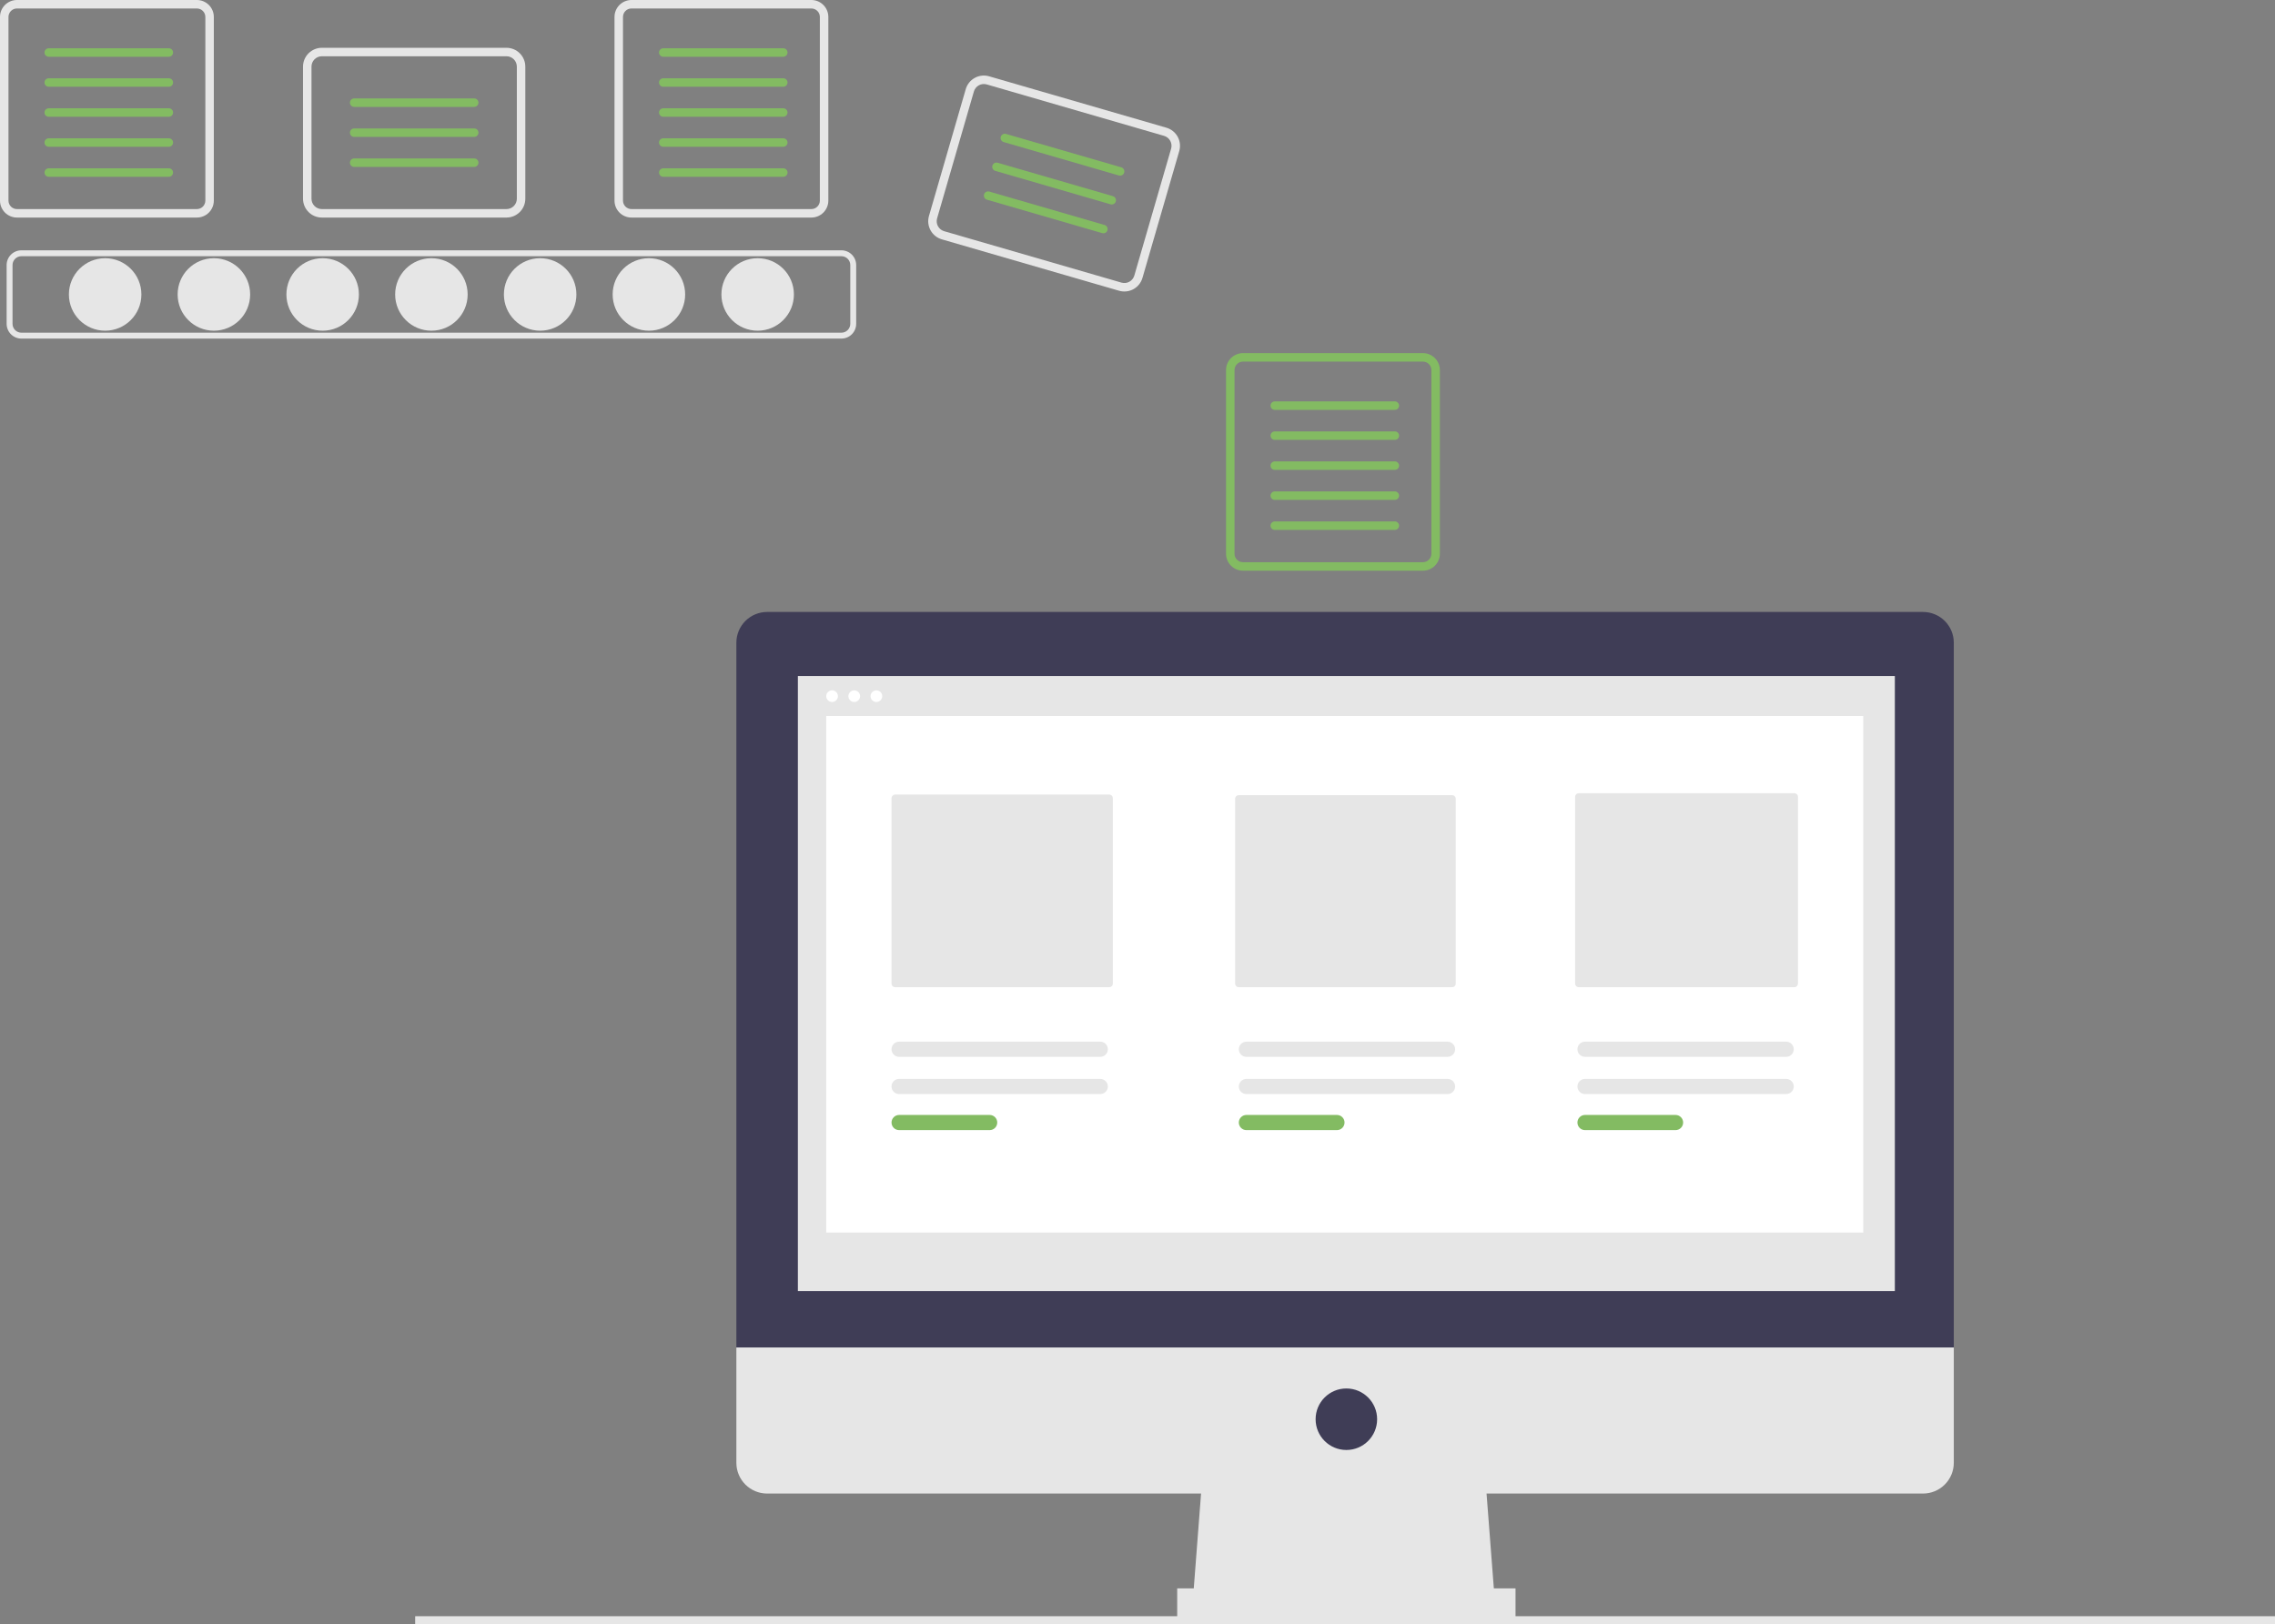 <svg width="710" height="507" viewBox="0 0 710 507" fill="none" xmlns="http://www.w3.org/2000/svg">
<rect x="0" y="0" width="710" height="507" fill="#808080" stroke="none"/>
<g clip-path="url(#clip0_687_968)">
<path d="M32.815 103.228C39.064 103.228 44.129 98.162 44.129 91.913C44.129 85.664 39.064 80.599 32.815 80.599C26.567 80.599 21.502 85.664 21.502 91.913C21.502 98.162 26.567 103.228 32.815 103.228Z" fill="#E6E6E6"/>
<path d="M66.755 103.228C73.003 103.228 78.068 98.162 78.068 91.913C78.068 85.664 73.003 80.599 66.755 80.599C60.507 80.599 55.441 85.664 55.441 91.913C55.441 98.162 60.507 103.228 66.755 103.228Z" fill="#E6E6E6"/>
<path d="M100.696 103.228C106.944 103.228 112.01 98.162 112.01 91.913C112.01 85.664 106.944 80.599 100.696 80.599C94.448 80.599 89.383 85.664 89.383 91.913C89.383 98.162 94.448 103.228 100.696 103.228Z" fill="#E6E6E6"/>
<path d="M134.636 103.228C140.884 103.228 145.949 98.162 145.949 91.913C145.949 85.664 140.884 80.599 134.636 80.599C128.387 80.599 123.322 85.664 123.322 91.913C123.322 98.162 128.387 103.228 134.636 103.228Z" fill="#E6E6E6"/>
<path d="M168.575 103.228C174.823 103.228 179.889 98.162 179.889 91.913C179.889 85.664 174.823 80.599 168.575 80.599C162.327 80.599 157.262 85.664 157.262 91.913C157.262 98.162 162.327 103.228 168.575 103.228Z" fill="#E6E6E6"/>
<path d="M202.517 103.228C208.765 103.228 213.83 98.162 213.83 91.913C213.83 85.664 208.765 80.599 202.517 80.599C196.268 80.599 191.203 85.664 191.203 91.913C191.203 98.162 196.268 103.228 202.517 103.228Z" fill="#E6E6E6"/>
<path d="M236.456 103.228C242.704 103.228 247.769 98.162 247.769 91.913C247.769 85.664 242.704 80.599 236.456 80.599C230.208 80.599 225.143 85.664 225.143 91.913C225.143 98.162 230.208 103.228 236.456 103.228Z" fill="#E6E6E6"/>
<path d="M262.6 105.692H6.672C5.452 105.691 4.282 105.205 3.418 104.342C2.555 103.479 2.07 102.308 2.068 101.088V82.739C2.07 81.519 2.555 80.348 3.418 79.485C4.282 78.622 5.452 78.136 6.672 78.135H262.6C263.821 78.136 264.991 78.622 265.854 79.485C266.717 80.348 267.203 81.519 267.204 82.739V101.088C267.203 102.308 266.717 103.479 265.854 104.342C264.991 105.205 263.821 105.691 262.6 105.692ZM6.672 79.977C5.94 79.978 5.238 80.269 4.72 80.787C4.202 81.305 3.911 82.007 3.91 82.739V101.088C3.911 101.82 4.202 102.522 4.72 103.04C5.238 103.558 5.94 103.849 6.672 103.85H262.6C263.332 103.849 264.035 103.558 264.552 103.04C265.07 102.522 265.362 101.82 265.362 101.088V82.739C265.362 82.007 265.07 81.305 264.552 80.787C264.035 80.269 263.332 79.978 262.6 79.977L6.672 79.977Z" fill="#E6E6E6"/>
<path d="M61.442 2.646C62.143 2.646 62.816 2.925 63.312 3.421C63.807 3.917 64.086 4.59 64.087 5.291V62.619C64.086 63.321 63.807 63.993 63.312 64.489C62.816 64.985 62.143 65.264 61.442 65.265H5.291C4.589 65.264 3.917 64.985 3.421 64.489C2.925 63.993 2.646 63.321 2.645 62.619V5.291C2.646 4.59 2.925 3.917 3.421 3.421C3.917 2.925 4.589 2.646 5.291 2.646L61.442 2.646ZM61.442 3.79986e-05H5.291C3.887 3.79986e-05 2.542 0.557 1.55 1.55C0.557 2.542 0 3.888 0 5.291V62.619C0 64.023 0.557 65.368 1.55 66.361C2.542 67.353 3.887 67.91 5.291 67.91H61.442C62.845 67.91 64.191 67.353 65.183 66.361C66.175 65.368 66.732 64.023 66.732 62.619V5.291C66.732 3.888 66.175 2.542 65.183 1.55C64.191 0.557 62.845 4.02002e-05 61.442 3.79986e-05Z" fill="#E6E6E6"/>
<path d="M52.683 17.715H15.219C15.045 17.716 14.872 17.682 14.711 17.616C14.549 17.55 14.403 17.453 14.279 17.33C14.155 17.207 14.057 17.061 13.99 16.9C13.923 16.739 13.889 16.566 13.889 16.392C13.889 16.218 13.923 16.045 13.99 15.884C14.057 15.723 14.155 15.577 14.279 15.454C14.403 15.331 14.549 15.233 14.711 15.168C14.872 15.101 15.045 15.068 15.219 15.069H52.683C52.858 15.068 53.03 15.101 53.192 15.168C53.353 15.233 53.5 15.331 53.624 15.454C53.747 15.577 53.846 15.723 53.913 15.884C53.98 16.045 54.014 16.218 54.014 16.392C54.014 16.566 53.98 16.739 53.913 16.9C53.846 17.061 53.747 17.207 53.624 17.33C53.5 17.453 53.353 17.55 53.192 17.616C53.03 17.682 52.858 17.716 52.683 17.715Z" fill="#83BB62"/>
<path d="M52.683 27.082H15.219C15.045 27.083 14.872 27.05 14.711 26.984C14.549 26.918 14.403 26.82 14.279 26.697C14.155 26.574 14.057 26.428 13.99 26.267C13.923 26.106 13.889 25.934 13.889 25.759C13.889 25.585 13.923 25.412 13.99 25.251C14.057 25.09 14.155 24.944 14.279 24.821C14.403 24.698 14.549 24.601 14.711 24.535C14.872 24.469 15.045 24.435 15.219 24.436H52.683C52.858 24.435 53.03 24.469 53.192 24.535C53.353 24.601 53.5 24.698 53.624 24.821C53.747 24.944 53.846 25.09 53.913 25.251C53.98 25.412 54.014 25.585 54.014 25.759C54.014 25.934 53.98 26.106 53.913 26.267C53.846 26.428 53.747 26.574 53.624 26.697C53.5 26.82 53.353 26.918 53.192 26.984C53.03 27.05 52.858 27.083 52.683 27.082Z" fill="#83BB62"/>
<path d="M52.683 36.449H15.219C15.045 36.45 14.872 36.416 14.711 36.35C14.549 36.284 14.403 36.187 14.279 36.064C14.155 35.941 14.057 35.795 13.99 35.634C13.923 35.473 13.889 35.3 13.889 35.126C13.889 34.952 13.923 34.779 13.99 34.618C14.057 34.457 14.155 34.311 14.279 34.188C14.403 34.065 14.549 33.968 14.711 33.901C14.872 33.836 15.045 33.802 15.219 33.803H52.683C52.858 33.802 53.03 33.836 53.192 33.901C53.353 33.968 53.5 34.065 53.624 34.188C53.747 34.311 53.846 34.457 53.913 34.618C53.98 34.779 54.014 34.952 54.014 35.126C54.014 35.3 53.98 35.473 53.913 35.634C53.846 35.795 53.747 35.941 53.624 36.064C53.5 36.187 53.353 36.284 53.192 36.35C53.03 36.416 52.858 36.45 52.683 36.449Z" fill="#83BB62"/>
<path d="M52.683 45.816H15.219C15.045 45.817 14.872 45.783 14.711 45.718C14.549 45.651 14.403 45.554 14.279 45.431C14.155 45.308 14.057 45.162 13.99 45.001C13.923 44.84 13.889 44.667 13.889 44.493C13.889 44.319 13.923 44.146 13.99 43.985C14.057 43.824 14.155 43.678 14.279 43.555C14.403 43.432 14.549 43.335 14.711 43.269C14.872 43.203 15.045 43.169 15.219 43.17H52.683C52.858 43.169 53.03 43.203 53.192 43.269C53.353 43.335 53.5 43.432 53.624 43.555C53.747 43.678 53.846 43.824 53.913 43.985C53.98 44.146 54.014 44.319 54.014 44.493C54.014 44.667 53.98 44.84 53.913 45.001C53.846 45.162 53.747 45.308 53.624 45.431C53.5 45.554 53.353 45.651 53.192 45.718C53.03 45.783 52.858 45.817 52.683 45.816Z" fill="#83BB62"/>
<path d="M52.683 55.183H15.219C14.868 55.183 14.532 55.044 14.284 54.796C14.036 54.548 13.896 54.211 13.896 53.86C13.896 53.51 14.036 53.173 14.284 52.925C14.532 52.677 14.868 52.538 15.219 52.538H52.683C53.034 52.538 53.37 52.677 53.618 52.925C53.866 53.173 54.005 53.51 54.005 53.86C54.005 54.211 53.866 54.548 53.618 54.796C53.37 55.044 53.034 55.183 52.683 55.183Z" fill="#83BB62"/>
<path d="M253.223 2.646C253.924 2.646 254.597 2.925 255.093 3.421C255.589 3.917 255.868 4.59 255.868 5.291V62.619C255.868 63.321 255.589 63.993 255.093 64.489C254.597 64.985 253.924 65.264 253.223 65.265H197.072C196.37 65.264 195.698 64.985 195.202 64.489C194.706 63.993 194.427 63.321 194.427 62.619V5.291C194.427 4.59 194.706 3.917 195.202 3.421C195.698 2.925 196.37 2.646 197.072 2.646L253.223 2.646ZM253.223 3.79986e-05H197.072C195.669 3.79986e-05 194.323 0.557 193.331 1.55C192.339 2.542 191.781 3.888 191.781 5.291V62.619C191.781 64.023 192.339 65.368 193.331 66.361C194.323 67.353 195.669 67.91 197.072 67.91H253.223C254.626 67.91 255.972 67.353 256.964 66.361C257.956 65.368 258.514 64.023 258.514 62.619V5.291C258.514 3.888 257.956 2.542 256.964 1.55C255.972 0.557 254.626 3.79986e-05 253.223 3.79986e-05Z" fill="#E6E6E6"/>
<path d="M244.464 17.715H207.001C206.826 17.716 206.653 17.682 206.492 17.616C206.331 17.55 206.184 17.453 206.06 17.33C205.936 17.207 205.838 17.061 205.771 16.9C205.704 16.739 205.67 16.566 205.67 16.392C205.67 16.218 205.704 16.045 205.771 15.884C205.838 15.723 205.936 15.577 206.06 15.454C206.184 15.331 206.331 15.233 206.492 15.168C206.653 15.101 206.826 15.068 207.001 15.069H244.464C244.814 15.071 245.148 15.212 245.394 15.459C245.641 15.707 245.779 16.043 245.779 16.392C245.779 16.741 245.641 17.076 245.394 17.324C245.148 17.572 244.814 17.712 244.464 17.715Z" fill="#83BB62"/>
<path d="M244.464 27.082H207.001C206.826 27.083 206.653 27.05 206.492 26.984C206.331 26.918 206.184 26.82 206.06 26.697C205.936 26.574 205.838 26.428 205.771 26.267C205.704 26.106 205.67 25.934 205.67 25.759C205.67 25.585 205.704 25.412 205.771 25.251C205.838 25.09 205.936 24.944 206.06 24.821C206.184 24.698 206.331 24.601 206.492 24.535C206.653 24.469 206.826 24.435 207.001 24.436H244.464C244.814 24.439 245.148 24.579 245.394 24.827C245.641 25.075 245.779 25.41 245.779 25.759C245.779 26.109 245.641 26.444 245.394 26.692C245.148 26.939 244.814 27.08 244.464 27.082Z" fill="#83BB62"/>
<path d="M244.464 36.449H207.001C206.826 36.45 206.653 36.416 206.492 36.35C206.331 36.284 206.184 36.187 206.06 36.064C205.936 35.941 205.838 35.795 205.771 35.634C205.704 35.473 205.67 35.3 205.67 35.126C205.67 34.952 205.704 34.779 205.771 34.618C205.838 34.457 205.936 34.311 206.06 34.188C206.184 34.065 206.331 33.968 206.492 33.901C206.653 33.836 206.826 33.802 207.001 33.803H244.464C244.814 33.805 245.148 33.946 245.394 34.193C245.641 34.441 245.779 34.776 245.779 35.126C245.779 35.475 245.641 35.81 245.394 36.058C245.148 36.306 244.814 36.447 244.464 36.449Z" fill="#83BB62"/>
<path d="M244.464 45.816H207.001C206.826 45.817 206.653 45.783 206.492 45.718C206.331 45.651 206.184 45.554 206.06 45.431C205.936 45.308 205.838 45.162 205.771 45.001C205.704 44.84 205.67 44.667 205.67 44.493C205.67 44.319 205.704 44.146 205.771 43.985C205.838 43.824 205.936 43.678 206.06 43.555C206.184 43.432 206.331 43.335 206.492 43.269C206.653 43.203 206.826 43.169 207.001 43.17H244.464C244.814 43.172 245.148 43.313 245.394 43.561C245.641 43.808 245.779 44.144 245.779 44.493C245.779 44.843 245.641 45.178 245.394 45.425C245.148 45.673 244.814 45.814 244.464 45.816Z" fill="#83BB62"/>
<path d="M244.464 55.183H207C206.65 55.183 206.313 55.044 206.065 54.796C205.817 54.548 205.678 54.211 205.678 53.86C205.678 53.51 205.817 53.173 206.065 52.925C206.313 52.677 206.65 52.538 207 52.538H244.464C244.815 52.538 245.151 52.677 245.399 52.925C245.647 53.173 245.787 53.51 245.787 53.86C245.787 54.211 245.647 54.548 245.399 54.796C245.151 55.044 244.815 55.183 244.464 55.183Z" fill="#83BB62"/>
<path d="M444.073 112.875C444.774 112.875 445.446 113.154 445.942 113.65C446.438 114.146 446.717 114.819 446.718 115.52V172.848C446.717 173.55 446.438 174.222 445.942 174.718C445.446 175.214 444.774 175.493 444.073 175.494H387.921C387.22 175.493 386.548 175.214 386.052 174.718C385.556 174.222 385.277 173.55 385.276 172.848V115.52C385.277 114.819 385.556 114.146 386.052 113.65C386.548 113.154 387.22 112.876 387.921 112.875L444.073 112.875ZM444.073 110.229H387.921C386.518 110.229 385.173 110.787 384.18 111.779C383.188 112.771 382.631 114.117 382.631 115.52V172.849C382.631 174.252 383.188 175.598 384.18 176.59C385.173 177.582 386.518 178.14 387.921 178.14H444.073C445.476 178.14 446.822 177.582 447.814 176.59C448.806 175.598 449.363 174.252 449.363 172.849V115.52C449.363 114.117 448.806 112.771 447.814 111.779C446.822 110.787 445.476 110.229 444.073 110.229Z" fill="#83BB62"/>
<path d="M435.316 127.944H397.852C397.678 127.945 397.505 127.911 397.344 127.845C397.182 127.779 397.035 127.682 396.912 127.559C396.788 127.436 396.69 127.29 396.623 127.129C396.556 126.968 396.521 126.795 396.521 126.621C396.521 126.447 396.556 126.274 396.623 126.113C396.69 125.952 396.788 125.806 396.912 125.683C397.035 125.56 397.182 125.463 397.344 125.397C397.505 125.331 397.678 125.297 397.852 125.298H435.316C435.665 125.3 436 125.441 436.246 125.689C436.492 125.936 436.631 126.272 436.631 126.621C436.631 126.97 436.492 127.306 436.246 127.553C436 127.801 435.665 127.942 435.316 127.944Z" fill="#83BB62"/>
<path d="M435.316 137.311H397.852C397.501 137.311 397.165 137.172 396.917 136.924C396.669 136.676 396.529 136.339 396.529 135.988C396.529 135.637 396.669 135.301 396.917 135.053C397.165 134.805 397.501 134.666 397.852 134.666H435.316C435.667 134.666 436.003 134.805 436.251 135.053C436.499 135.301 436.638 135.637 436.638 135.988C436.638 136.339 436.499 136.676 436.251 136.924C436.003 137.172 435.667 137.311 435.316 137.311Z" fill="#83BB62"/>
<path d="M435.315 146.678H397.851C397.677 146.679 397.504 146.645 397.343 146.579C397.181 146.513 397.035 146.416 396.911 146.293C396.788 146.17 396.69 146.024 396.623 145.863C396.556 145.702 396.521 145.529 396.521 145.355C396.521 145.181 396.556 145.008 396.623 144.847C396.69 144.686 396.788 144.54 396.911 144.417C397.035 144.294 397.181 144.197 397.343 144.131C397.504 144.065 397.677 144.031 397.851 144.032H435.315C435.664 144.034 435.998 144.175 436.245 144.423C436.491 144.67 436.629 145.006 436.629 145.355C436.629 145.704 436.491 146.04 436.245 146.287C435.998 146.535 435.664 146.676 435.315 146.678Z" fill="#83BB62"/>
<path d="M435.316 156.045H397.852C397.678 156.046 397.505 156.013 397.344 155.947C397.182 155.881 397.035 155.783 396.912 155.66C396.788 155.537 396.69 155.391 396.623 155.23C396.556 155.069 396.521 154.897 396.521 154.722C396.521 154.548 396.556 154.375 396.623 154.214C396.69 154.053 396.788 153.907 396.912 153.784C397.035 153.661 397.182 153.564 397.344 153.498C397.505 153.432 397.678 153.398 397.852 153.399H435.316C435.665 153.402 436 153.542 436.246 153.79C436.492 154.038 436.631 154.373 436.631 154.722C436.631 155.072 436.492 155.407 436.246 155.655C436 155.902 435.665 156.043 435.316 156.045Z" fill="#83BB62"/>
<path d="M435.316 165.412H397.852C397.678 165.413 397.505 165.38 397.344 165.314C397.182 165.248 397.035 165.151 396.912 165.028C396.788 164.905 396.69 164.759 396.623 164.598C396.556 164.437 396.521 164.264 396.521 164.09C396.521 163.915 396.556 163.742 396.623 163.581C396.69 163.42 396.788 163.274 396.912 163.151C397.035 163.028 397.182 162.931 397.344 162.865C397.505 162.799 397.678 162.766 397.852 162.767H435.316C435.665 162.769 436 162.909 436.246 163.157C436.492 163.405 436.631 163.74 436.631 164.09C436.631 164.439 436.492 164.774 436.246 165.022C436 165.27 435.665 165.41 435.316 165.412Z" fill="#83BB62"/>
<path d="M158.068 67.91H100.446C98.888 67.909 97.394 67.289 96.292 66.187C95.19 65.085 94.57 63.591 94.568 62.032V20.796C94.57 19.238 95.19 17.744 96.292 16.642C97.394 15.539 98.888 14.919 100.446 14.918H158.068C159.626 14.919 161.12 15.539 162.222 16.641C163.324 17.743 163.944 19.238 163.946 20.796V62.032C163.944 63.591 163.324 65.085 162.222 66.187C161.12 67.289 159.626 67.909 158.068 67.91ZM100.446 17.563C99.589 17.564 98.767 17.905 98.161 18.511C97.555 19.117 97.215 19.939 97.214 20.796V62.032C97.215 62.889 97.555 63.711 98.161 64.317C98.767 64.923 99.589 65.264 100.446 65.265H158.068C158.925 65.264 159.746 64.923 160.352 64.317C160.959 63.711 161.299 62.889 161.301 62.032V20.796C161.299 19.939 160.959 19.117 160.352 18.511C159.746 17.905 158.925 17.564 158.068 17.563H100.446Z" fill="#E6E6E6"/>
<path d="M147.989 33.37H110.525C110.176 33.368 109.842 33.227 109.595 32.98C109.349 32.732 109.211 32.396 109.211 32.047C109.211 31.698 109.349 31.362 109.595 31.115C109.842 30.867 110.176 30.726 110.525 30.724H147.989C148.164 30.723 148.337 30.757 148.498 30.823C148.659 30.889 148.806 30.986 148.93 31.109C149.053 31.232 149.152 31.378 149.219 31.539C149.286 31.7 149.32 31.873 149.32 32.047C149.32 32.221 149.286 32.394 149.219 32.555C149.152 32.716 149.053 32.862 148.93 32.985C148.806 33.108 148.659 33.205 148.498 33.271C148.337 33.337 148.164 33.371 147.989 33.37Z" fill="#83BB62"/>
<path d="M147.989 42.737H110.525C110.176 42.735 109.842 42.595 109.595 42.347C109.349 42.099 109.211 41.764 109.211 41.414C109.211 41.065 109.349 40.73 109.595 40.482C109.842 40.234 110.176 40.094 110.525 40.092H147.989C148.164 40.09 148.337 40.124 148.498 40.19C148.659 40.256 148.806 40.353 148.93 40.476C149.053 40.599 149.152 40.745 149.219 40.906C149.286 41.067 149.32 41.24 149.32 41.414C149.32 41.589 149.286 41.761 149.219 41.922C149.152 42.083 149.053 42.23 148.93 42.352C148.806 42.475 148.659 42.573 148.498 42.639C148.337 42.705 148.164 42.738 147.989 42.737Z" fill="#83BB62"/>
<path d="M147.989 52.104H110.525C110.176 52.102 109.842 51.961 109.595 51.714C109.349 51.466 109.211 51.13 109.211 50.781C109.211 50.432 109.349 50.096 109.595 49.849C109.842 49.601 110.176 49.46 110.525 49.458H147.989C148.164 49.457 148.337 49.491 148.498 49.557C148.659 49.623 148.806 49.72 148.93 49.843C149.053 49.966 149.152 50.112 149.219 50.273C149.286 50.434 149.32 50.607 149.32 50.781C149.32 50.955 149.286 51.128 149.219 51.289C149.152 51.45 149.053 51.596 148.93 51.719C148.806 51.842 148.659 51.939 148.498 52.005C148.337 52.071 148.164 52.105 147.989 52.104Z" fill="#83BB62"/>
<path d="M349.266 90.761L293.924 74.71C292.428 74.274 291.166 73.263 290.415 71.897C289.663 70.532 289.484 68.924 289.917 67.427L301.4 27.823C301.836 26.326 302.848 25.064 304.213 24.312C305.578 23.561 307.185 23.381 308.683 23.814L364.024 39.865C365.521 40.3 366.783 41.312 367.534 42.678C368.286 44.043 368.465 45.651 368.033 47.148L356.549 86.752C356.113 88.249 355.101 89.511 353.736 90.263C352.371 91.014 350.763 91.193 349.266 90.761ZM307.946 26.355C307.122 26.117 306.238 26.216 305.488 26.629C304.737 27.042 304.181 27.737 303.941 28.56L292.457 68.164C292.219 68.987 292.318 69.871 292.731 70.622C293.144 71.373 293.838 71.929 294.661 72.169L350.003 88.22C350.826 88.458 351.71 88.359 352.461 87.946C353.212 87.533 353.768 86.838 354.008 86.016L365.492 46.411C365.73 45.588 365.631 44.704 365.218 43.953C364.805 43.202 364.11 42.645 363.287 42.406L307.946 26.355Z" fill="#E6E6E6"/>
<path d="M349.205 54.779L313.223 44.344C312.887 44.245 312.603 44.018 312.435 43.711C312.266 43.403 312.226 43.042 312.324 42.706C312.421 42.369 312.648 42.085 312.955 41.916C313.262 41.746 313.623 41.706 313.96 41.803L349.941 52.238C350.278 52.336 350.562 52.564 350.732 52.871C350.901 53.178 350.941 53.54 350.843 53.877C350.745 54.214 350.518 54.499 350.211 54.668C349.903 54.837 349.541 54.877 349.205 54.779Z" fill="#83BB62"/>
<path d="M346.596 63.776L310.614 53.34C310.448 53.292 310.292 53.211 310.156 53.102C310.021 52.994 309.908 52.86 309.824 52.708C309.74 52.555 309.687 52.388 309.668 52.215C309.649 52.043 309.664 51.868 309.712 51.701C309.761 51.535 309.842 51.379 309.95 51.243C310.059 51.108 310.193 50.995 310.345 50.911C310.497 50.827 310.664 50.774 310.837 50.755C311.01 50.736 311.184 50.751 311.351 50.799L347.332 61.235C347.669 61.333 347.952 61.561 348.121 61.868C348.29 62.175 348.329 62.537 348.232 62.873C348.134 63.21 347.907 63.494 347.6 63.663C347.294 63.832 346.932 63.873 346.596 63.776Z" fill="#83BB62"/>
<path d="M343.988 72.772L308.006 62.336C307.67 62.238 307.387 62.01 307.218 61.703C307.049 61.396 307.009 61.035 307.107 60.698C307.205 60.361 307.432 60.078 307.738 59.908C308.045 59.739 308.407 59.698 308.743 59.795L344.725 70.231C345.061 70.329 345.346 70.556 345.515 70.864C345.684 71.171 345.724 71.533 345.626 71.87C345.529 72.207 345.301 72.491 344.994 72.66C344.687 72.829 344.325 72.87 343.988 72.772Z" fill="#83BB62"/>
<path d="M710 504.51H129.568V507H710V504.51Z" fill="#E6E6E6"/>
<path d="M466.579 500.616H372.191L375.391 459.019H463.379L466.579 500.616Z" fill="#E6E6E6"/>
<path d="M472.976 495.817H367.391V505.417H472.976V495.817Z" fill="#E6E6E6"/>
<path d="M600.158 191.027H239.409C236.863 191.027 234.422 192.039 232.622 193.839C230.822 195.639 229.811 198.081 229.811 200.627V420.62H609.757V200.627C609.757 199.366 609.509 198.118 609.026 196.953C608.544 195.789 607.837 194.73 606.945 193.839C606.054 192.948 604.996 192.241 603.831 191.758C602.667 191.276 601.419 191.027 600.158 191.027Z" fill="#3F3D56"/>
<path d="M229.811 420.62V456.618C229.811 457.879 230.059 459.127 230.541 460.292C231.024 461.457 231.731 462.515 232.622 463.406C233.513 464.298 234.571 465.005 235.736 465.487C236.901 465.97 238.149 466.218 239.409 466.218H600.158C602.704 466.218 605.145 465.207 606.945 463.406C608.746 461.606 609.757 459.164 609.757 456.618V420.62H229.811Z" fill="#E6E6E6"/>
<path d="M591.359 211.027H249.008V403.02H591.359V211.027Z" fill="#E6E6E6"/>
<path d="M420.185 452.619C425.486 452.619 429.783 448.321 429.783 443.019C429.783 437.717 425.486 433.419 420.185 433.419C414.883 433.419 410.586 437.717 410.586 443.019C410.586 448.321 414.883 452.619 420.185 452.619Z" fill="#3F3D56"/>
<path d="M259.683 219.136C260.689 219.136 261.504 218.32 261.504 217.314C261.504 216.308 260.689 215.493 259.683 215.493C258.677 215.493 257.861 216.308 257.861 217.314C257.861 218.32 258.677 219.136 259.683 219.136Z" fill="white"/>
<path d="M266.597 219.136C267.603 219.136 268.419 218.32 268.419 217.314C268.419 216.308 267.603 215.493 266.597 215.493C265.591 215.493 264.775 216.308 264.775 217.314C264.775 218.32 265.591 219.136 266.597 219.136Z" fill="white"/>
<path d="M273.511 219.136C274.517 219.136 275.333 218.32 275.333 217.314C275.333 216.308 274.517 215.493 273.511 215.493C272.505 215.493 271.689 216.308 271.689 217.314C271.689 218.32 272.505 219.136 273.511 219.136Z" fill="white"/>
<path d="M581.493 223.505H257.861V384.748H581.493V223.505Z" fill="white"/>
<path d="M279.375 248.031C279.071 248.031 278.78 248.151 278.566 248.366C278.351 248.58 278.231 248.871 278.23 249.175V307.012C278.231 307.315 278.351 307.606 278.566 307.821C278.78 308.035 279.071 308.156 279.375 308.156H346.16C346.464 308.156 346.754 308.035 346.969 307.821C347.183 307.606 347.304 307.315 347.304 307.012V249.175C347.304 248.871 347.183 248.58 346.969 248.366C346.754 248.151 346.464 248.031 346.16 248.031H279.375Z" fill="#E6E6E6"/>
<path d="M386.607 248.217C386.304 248.217 386.013 248.337 385.798 248.552C385.584 248.766 385.463 249.057 385.463 249.361V307.012C385.463 307.316 385.584 307.606 385.798 307.821C386.013 308.035 386.304 308.156 386.607 308.156H453.18C453.484 308.156 453.774 308.035 453.989 307.821C454.203 307.606 454.324 307.315 454.324 307.012V249.361C454.324 249.057 454.203 248.767 453.989 248.552C453.774 248.338 453.484 248.217 453.18 248.217H386.607Z" fill="#E6E6E6"/>
<path d="M492.716 247.612C492.413 247.613 492.122 247.733 491.908 247.948C491.693 248.162 491.573 248.453 491.572 248.757V307.012C491.573 307.315 491.693 307.606 491.908 307.821C492.122 308.035 492.413 308.156 492.716 308.156H559.981C560.284 308.156 560.575 308.035 560.789 307.821C561.004 307.606 561.124 307.315 561.125 307.012V248.757C561.124 248.453 561.004 248.162 560.789 247.948C560.575 247.733 560.284 247.613 559.981 247.612H492.716Z" fill="#E6E6E6"/>
<path d="M280.595 336.786C279.969 336.787 279.368 337.037 278.926 337.48C278.483 337.924 278.234 338.525 278.234 339.151C278.234 339.778 278.483 340.379 278.926 340.822C279.368 341.266 279.969 341.516 280.595 341.517H343.387C344.014 341.516 344.614 341.266 345.057 340.822C345.499 340.379 345.748 339.778 345.748 339.151C345.748 338.525 345.499 337.924 345.057 337.48C344.614 337.037 344.014 336.787 343.387 336.786H280.595Z" fill="#E6E6E6"/>
<path d="M280.596 348.038C279.969 348.039 279.368 348.289 278.926 348.733C278.483 349.176 278.234 349.777 278.234 350.404C278.234 351.031 278.483 351.632 278.926 352.075C279.368 352.519 279.969 352.769 280.596 352.77H308.867C309.494 352.769 310.094 352.519 310.537 352.075C310.98 351.632 311.228 351.031 311.228 350.404C311.228 349.777 310.98 349.176 310.537 348.733C310.094 348.289 309.494 348.039 308.867 348.038H280.596Z" fill="#83BB62"/>
<path d="M388.98 336.786C388.354 336.787 387.753 337.037 387.31 337.48C386.868 337.924 386.619 338.525 386.619 339.151C386.619 339.778 386.868 340.379 387.31 340.822C387.753 341.266 388.354 341.516 388.98 341.517H451.772C452.398 341.516 452.999 341.266 453.442 340.822C453.884 340.379 454.133 339.778 454.133 339.151C454.133 338.525 453.884 337.924 453.442 337.48C452.999 337.037 452.398 336.787 451.772 336.786H388.98Z" fill="#E6E6E6"/>
<path d="M388.98 348.038C388.354 348.039 387.753 348.289 387.31 348.733C386.868 349.176 386.619 349.777 386.619 350.404C386.619 351.031 386.868 351.632 387.31 352.075C387.753 352.519 388.354 352.769 388.98 352.77H417.252C417.879 352.769 418.479 352.519 418.922 352.075C419.365 351.632 419.613 351.031 419.613 350.404C419.613 349.777 419.365 349.176 418.922 348.733C418.479 348.289 417.879 348.039 417.252 348.038H388.98Z" fill="#83BB62"/>
<path d="M494.656 336.786C494.029 336.787 493.429 337.037 492.986 337.48C492.544 337.924 492.295 338.525 492.295 339.151C492.295 339.778 492.544 340.379 492.986 340.822C493.429 341.266 494.029 341.516 494.656 341.517H557.448C558.074 341.516 558.675 341.266 559.117 340.822C559.56 340.379 559.809 339.778 559.809 339.151C559.809 338.525 559.56 337.924 559.117 337.48C558.675 337.037 558.074 336.787 557.448 336.786H494.656Z" fill="#E6E6E6"/>
<path d="M280.595 325.164C279.969 325.165 279.368 325.415 278.926 325.859C278.483 326.302 278.234 326.903 278.234 327.53C278.234 328.157 278.483 328.758 278.926 329.201C279.368 329.645 279.969 329.894 280.595 329.896H343.387C344.014 329.894 344.614 329.645 345.057 329.201C345.499 328.758 345.748 328.157 345.748 327.53C345.748 326.903 345.499 326.302 345.057 325.859C344.614 325.415 344.014 325.165 343.387 325.164H280.595Z" fill="#E6E6E6"/>
<path d="M388.98 325.164C388.354 325.165 387.753 325.415 387.31 325.859C386.868 326.302 386.619 326.903 386.619 327.53C386.619 328.157 386.868 328.758 387.31 329.201C387.753 329.645 388.354 329.894 388.98 329.896H451.772C452.398 329.894 452.999 329.645 453.442 329.201C453.884 328.758 454.133 328.157 454.133 327.53C454.133 326.903 453.884 326.302 453.442 325.859C452.999 325.415 452.398 325.165 451.772 325.164H388.98Z" fill="#E6E6E6"/>
<path d="M494.656 325.164C494.029 325.165 493.429 325.415 492.986 325.859C492.544 326.302 492.295 326.903 492.295 327.53C492.295 328.157 492.544 328.758 492.986 329.201C493.429 329.645 494.029 329.894 494.656 329.896H557.448C558.074 329.894 558.675 329.645 559.117 329.201C559.56 328.758 559.809 328.157 559.809 327.53C559.809 326.903 559.56 326.302 559.117 325.859C558.675 325.415 558.074 325.165 557.448 325.164H494.656Z" fill="#E6E6E6"/>
<path d="M494.656 348.038C494.029 348.039 493.429 348.289 492.986 348.733C492.544 349.176 492.295 349.777 492.295 350.404C492.295 351.031 492.544 351.632 492.986 352.075C493.429 352.519 494.029 352.769 494.656 352.77H522.927C523.554 352.769 524.154 352.519 524.597 352.075C525.04 351.632 525.288 351.031 525.288 350.404C525.288 349.777 525.04 349.176 524.597 348.733C524.154 348.289 523.554 348.039 522.927 348.038H494.656Z" fill="#83BB62"/>
</g>
<defs>
<clipPath id="clip0_687_968">
<rect width="710" height="507" fill="white"/>
</clipPath>
</defs>
</svg>
